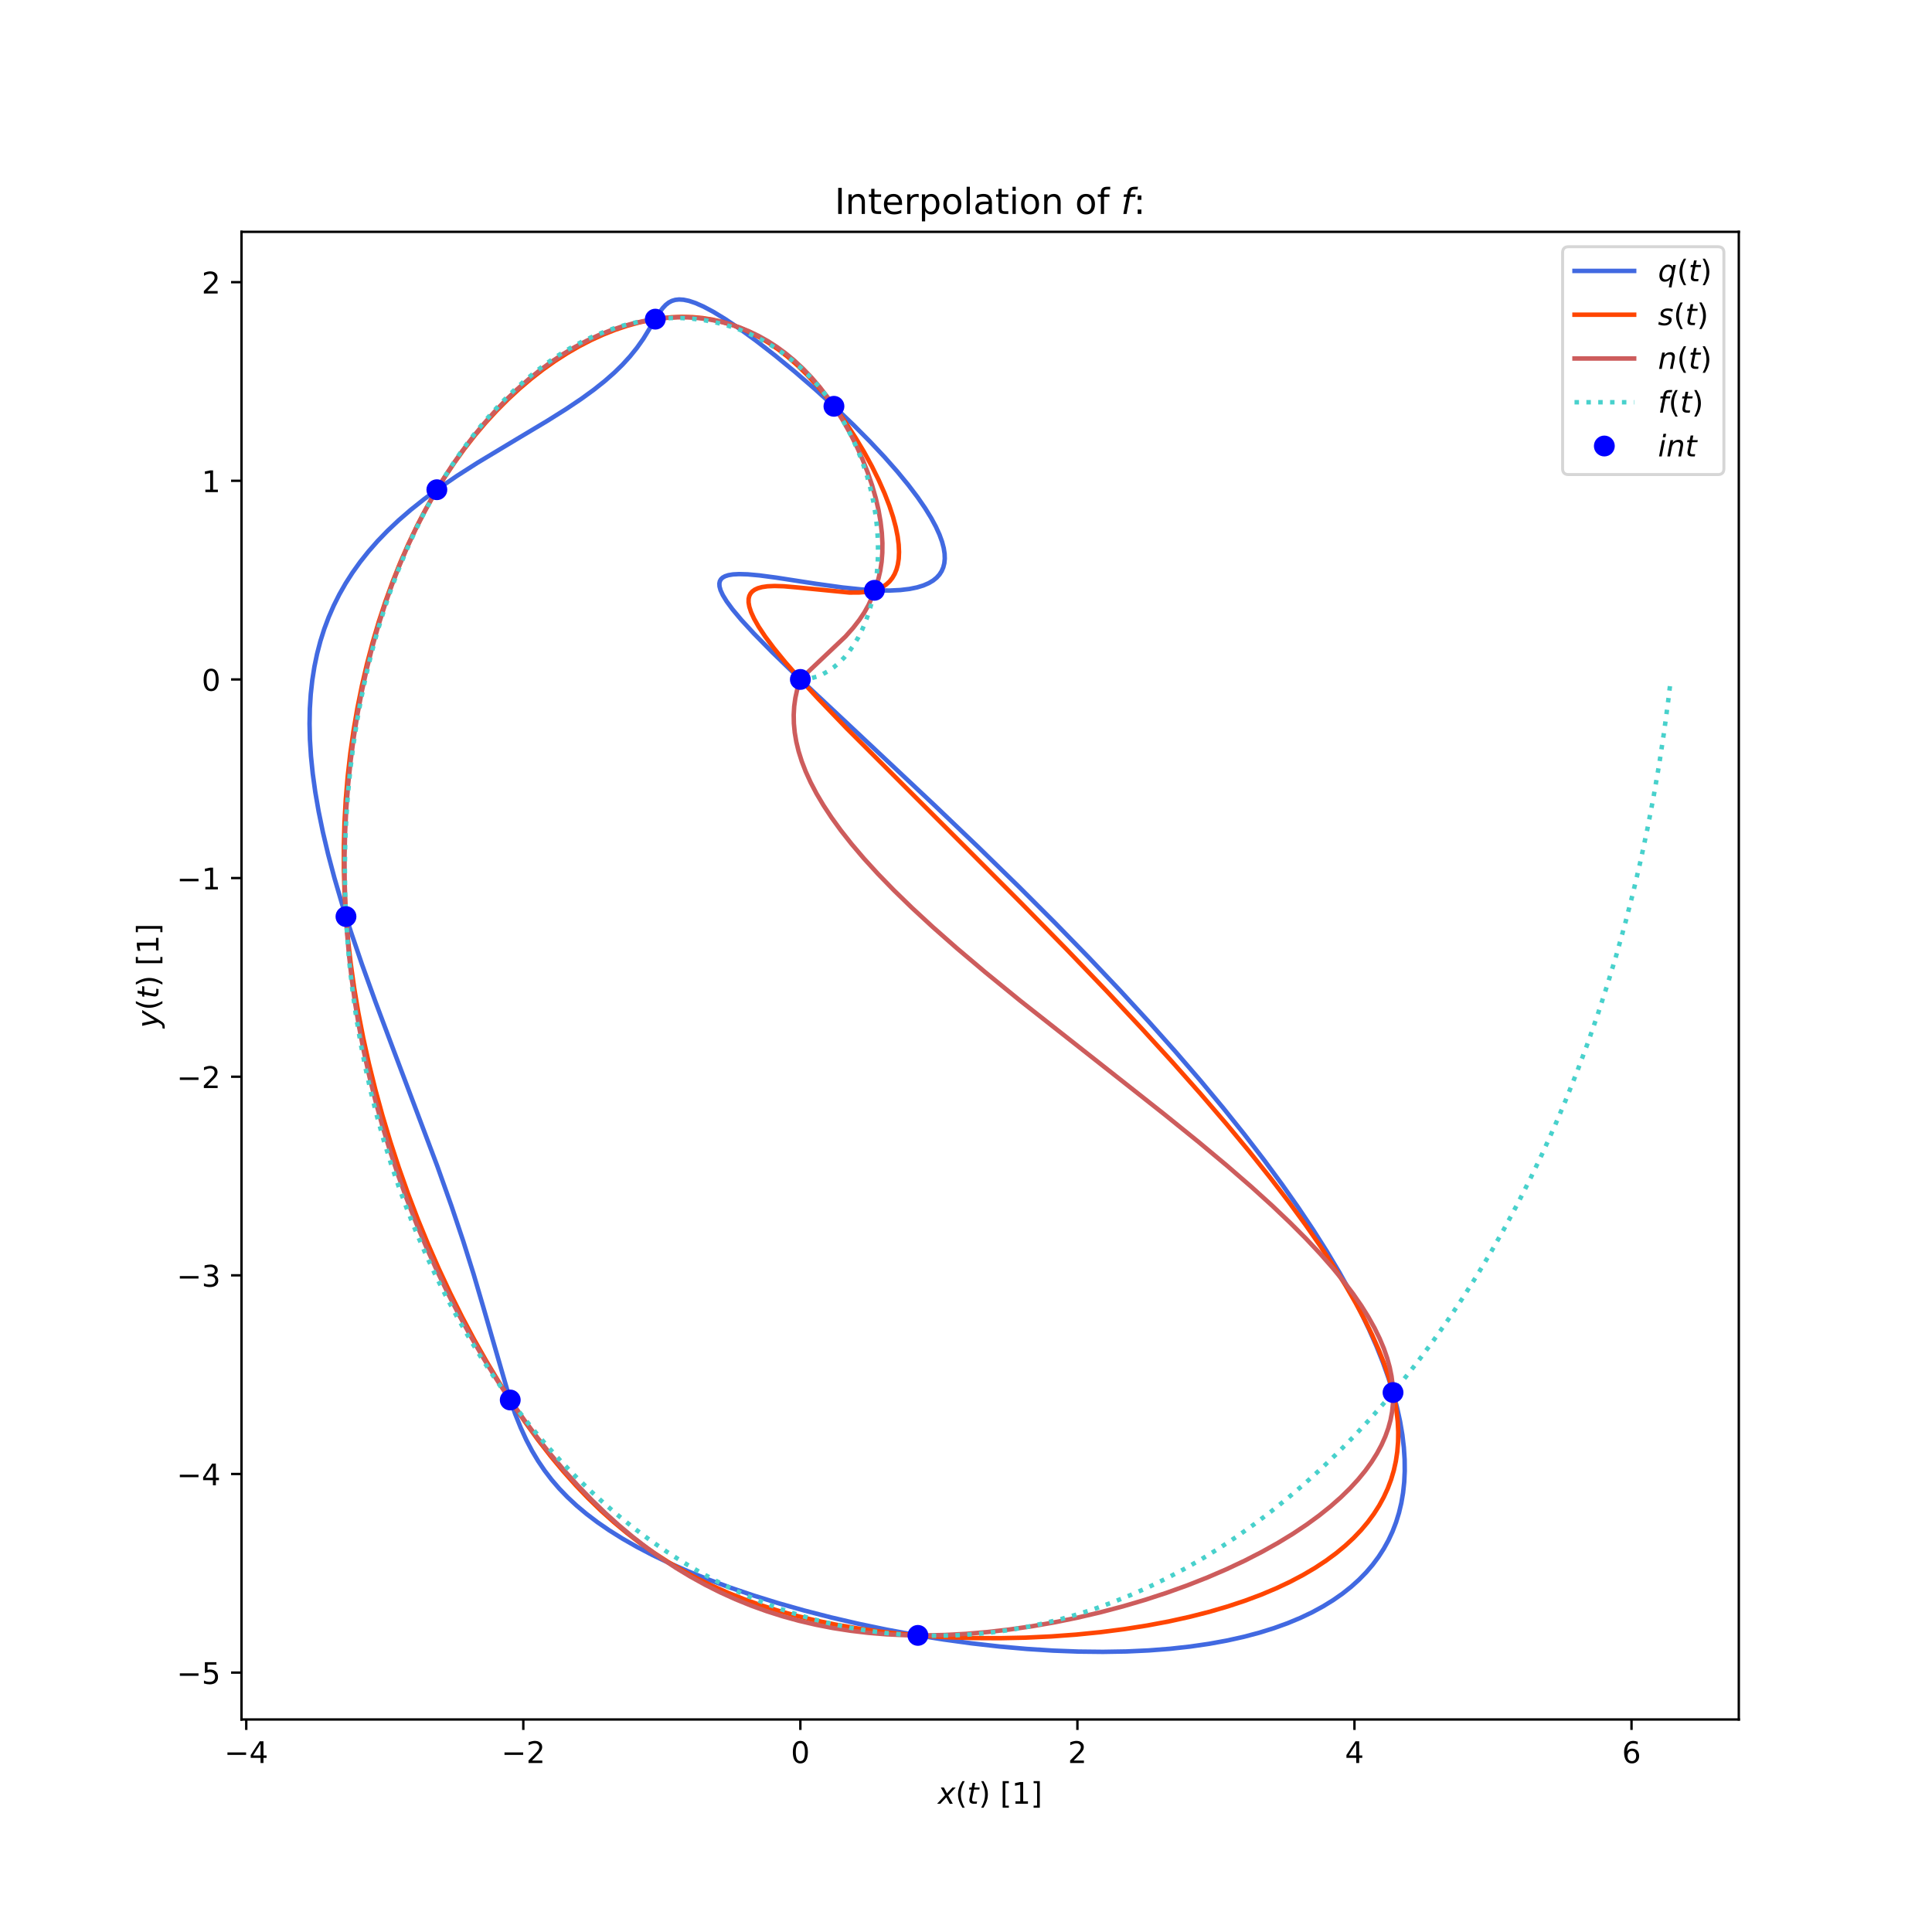 <?xml version="1.0" encoding="utf-8" standalone="no"?>
<!DOCTYPE svg PUBLIC "-//W3C//DTD SVG 1.1//EN"
  "http://www.w3.org/Graphics/SVG/1.1/DTD/svg11.dtd">
<!-- Created with matplotlib (http://matplotlib.org/) -->
<svg height="648pt" version="1.1" viewBox="0 0 648 648" width="648pt" xmlns="http://www.w3.org/2000/svg" xmlns:xlink="http://www.w3.org/1999/xlink">
 <defs>
  <style type="text/css">
*{stroke-linecap:butt;stroke-linejoin:round;}
  </style>
 </defs>
 <g id="figure_1">
  <g id="patch_1">
   <path d="M 0 648 
L 648 648 
L 648 0 
L 0 0 
z
" style="fill:#ffffff;"/>
  </g>
  <g id="axes_1">
   <g id="patch_2">
    <path d="M 81 576.72 
L 583.2 576.72 
L 583.2 77.76 
L 81 77.76 
z
" style="fill:#ffffff;"/>
   </g>
   <g id="matplotlib.axis_1">
    <g id="xtick_1">
     <g id="line2d_1">
      <defs>
       <path d="M 0 0 
L 0 3.5 
" id="md2b6f30730" style="stroke:#000000;stroke-width:0.8;"/>
      </defs>
      <g>
       <use style="stroke:#000000;stroke-width:0.8;" x="82.597" xlink:href="#md2b6f30730" y="576.72"/>
      </g>
     </g>
     <g id="text_1">
      <!-- −4 -->
      <defs>
       <path d="M 10.594 35.5 
L 73.188 35.5 
L 73.188 27.203 
L 10.594 27.203 
z
" id="DejaVuSans-2212"/>
       <path d="M 37.797 64.312 
L 12.891 25.391 
L 37.797 25.391 
z
M 35.203 72.906 
L 47.609 72.906 
L 47.609 25.391 
L 58.016 25.391 
L 58.016 17.188 
L 47.609 17.188 
L 47.609 0 
L 37.797 0 
L 37.797 17.188 
L 4.891 17.188 
L 4.891 26.703 
z
" id="DejaVuSans-34"/>
      </defs>
      <g transform="translate(75.225 591.318)scale(0.1 -0.1)">
       <use xlink:href="#DejaVuSans-2212"/>
       <use x="83.789" xlink:href="#DejaVuSans-34"/>
      </g>
     </g>
    </g>
    <g id="xtick_2">
     <g id="line2d_2">
      <g>
       <use style="stroke:#000000;stroke-width:0.8;" x="175.52" xlink:href="#md2b6f30730" y="576.72"/>
      </g>
     </g>
     <g id="text_2">
      <!-- −2 -->
      <defs>
       <path d="M 19.188 8.297 
L 53.609 8.297 
L 53.609 0 
L 7.328 0 
L 7.328 8.297 
Q 12.938 14.109 22.625 23.891 
Q 32.328 33.688 34.812 36.531 
Q 39.547 41.844 41.422 45.531 
Q 43.312 49.219 43.312 52.781 
Q 43.312 58.594 39.234 62.25 
Q 35.156 65.922 28.609 65.922 
Q 23.969 65.922 18.812 64.312 
Q 13.672 62.703 7.812 59.422 
L 7.812 69.391 
Q 13.766 71.781 18.938 73 
Q 24.125 74.219 28.422 74.219 
Q 39.75 74.219 46.484 68.547 
Q 53.219 62.891 53.219 53.422 
Q 53.219 48.922 51.531 44.891 
Q 49.859 40.875 45.406 35.406 
Q 44.188 33.984 37.641 27.219 
Q 31.109 20.453 19.188 8.297 
z
" id="DejaVuSans-32"/>
      </defs>
      <g transform="translate(168.149 591.318)scale(0.1 -0.1)">
       <use xlink:href="#DejaVuSans-2212"/>
       <use x="83.789" xlink:href="#DejaVuSans-32"/>
      </g>
     </g>
    </g>
    <g id="xtick_3">
     <g id="line2d_3">
      <g>
       <use style="stroke:#000000;stroke-width:0.8;" x="268.444" xlink:href="#md2b6f30730" y="576.72"/>
      </g>
     </g>
     <g id="text_3">
      <!-- 0 -->
      <defs>
       <path d="M 31.781 66.406 
Q 24.172 66.406 20.328 58.906 
Q 16.5 51.422 16.5 36.375 
Q 16.5 21.391 20.328 13.891 
Q 24.172 6.391 31.781 6.391 
Q 39.453 6.391 43.281 13.891 
Q 47.125 21.391 47.125 36.375 
Q 47.125 51.422 43.281 58.906 
Q 39.453 66.406 31.781 66.406 
z
M 31.781 74.219 
Q 44.047 74.219 50.516 64.516 
Q 56.984 54.828 56.984 36.375 
Q 56.984 17.969 50.516 8.266 
Q 44.047 -1.422 31.781 -1.422 
Q 19.531 -1.422 13.062 8.266 
Q 6.594 17.969 6.594 36.375 
Q 6.594 54.828 13.062 64.516 
Q 19.531 74.219 31.781 74.219 
z
" id="DejaVuSans-30"/>
      </defs>
      <g transform="translate(265.263 591.318)scale(0.1 -0.1)">
       <use xlink:href="#DejaVuSans-30"/>
      </g>
     </g>
    </g>
    <g id="xtick_4">
     <g id="line2d_4">
      <g>
       <use style="stroke:#000000;stroke-width:0.8;" x="361.368" xlink:href="#md2b6f30730" y="576.72"/>
      </g>
     </g>
     <g id="text_4">
      <!-- 2 -->
      <g transform="translate(358.187 591.318)scale(0.1 -0.1)">
       <use xlink:href="#DejaVuSans-32"/>
      </g>
     </g>
    </g>
    <g id="xtick_5">
     <g id="line2d_5">
      <g>
       <use style="stroke:#000000;stroke-width:0.8;" x="454.292" xlink:href="#md2b6f30730" y="576.72"/>
      </g>
     </g>
     <g id="text_5">
      <!-- 4 -->
      <g transform="translate(451.11 591.318)scale(0.1 -0.1)">
       <use xlink:href="#DejaVuSans-34"/>
      </g>
     </g>
    </g>
    <g id="xtick_6">
     <g id="line2d_6">
      <g>
       <use style="stroke:#000000;stroke-width:0.8;" x="547.215" xlink:href="#md2b6f30730" y="576.72"/>
      </g>
     </g>
     <g id="text_6">
      <!-- 6 -->
      <defs>
       <path d="M 33.016 40.375 
Q 26.375 40.375 22.484 35.828 
Q 18.609 31.297 18.609 23.391 
Q 18.609 15.531 22.484 10.953 
Q 26.375 6.391 33.016 6.391 
Q 39.656 6.391 43.531 10.953 
Q 47.406 15.531 47.406 23.391 
Q 47.406 31.297 43.531 35.828 
Q 39.656 40.375 33.016 40.375 
z
M 52.594 71.297 
L 52.594 62.312 
Q 48.875 64.062 45.094 64.984 
Q 41.312 65.922 37.594 65.922 
Q 27.828 65.922 22.672 59.328 
Q 17.531 52.734 16.797 39.406 
Q 19.672 43.656 24.016 45.922 
Q 28.375 48.188 33.594 48.188 
Q 44.578 48.188 50.953 41.516 
Q 57.328 34.859 57.328 23.391 
Q 57.328 12.156 50.688 5.359 
Q 44.047 -1.422 33.016 -1.422 
Q 20.359 -1.422 13.672 8.266 
Q 6.984 17.969 6.984 36.375 
Q 6.984 53.656 15.188 63.938 
Q 23.391 74.219 37.203 74.219 
Q 40.922 74.219 44.703 73.484 
Q 48.484 72.75 52.594 71.297 
z
" id="DejaVuSans-36"/>
      </defs>
      <g transform="translate(544.034 591.318)scale(0.1 -0.1)">
       <use xlink:href="#DejaVuSans-36"/>
      </g>
     </g>
    </g>
    <g id="text_7">
     <!-- $x( t )\ [1]$ -->
     <defs>
      <path d="M 60.016 54.688 
L 34.906 27.875 
L 50.297 0 
L 39.984 0 
L 28.422 21.688 
L 8.297 0 
L -2.594 0 
L 24.312 28.812 
L 10.016 54.688 
L 20.312 54.688 
L 30.812 34.906 
L 49.125 54.688 
z
" id="DejaVuSans-Oblique-78"/>
      <path d="M 31 75.875 
Q 24.469 64.656 21.281 53.656 
Q 18.109 42.672 18.109 31.391 
Q 18.109 20.125 21.312 9.062 
Q 24.516 -2 31 -13.188 
L 23.188 -13.188 
Q 15.875 -1.703 12.234 9.375 
Q 8.594 20.453 8.594 31.391 
Q 8.594 42.281 12.203 53.312 
Q 15.828 64.359 23.188 75.875 
z
" id="DejaVuSans-28"/>
      <path d="M 42.281 54.688 
L 40.922 47.703 
L 23 47.703 
L 17.188 18.016 
Q 16.891 16.359 16.75 15.234 
Q 16.609 14.109 16.609 13.484 
Q 16.609 10.359 18.484 8.938 
Q 20.359 7.516 24.516 7.516 
L 33.594 7.516 
L 32.078 0 
L 23.484 0 
Q 15.484 0 11.547 3.125 
Q 7.625 6.25 7.625 12.594 
Q 7.625 13.719 7.766 15.062 
Q 7.906 16.406 8.203 18.016 
L 14.016 47.703 
L 6.391 47.703 
L 7.812 54.688 
L 15.281 54.688 
L 18.312 70.219 
L 27.297 70.219 
L 24.312 54.688 
z
" id="DejaVuSans-Oblique-74"/>
      <path d="M 8.016 75.875 
L 15.828 75.875 
Q 23.141 64.359 26.781 53.312 
Q 30.422 42.281 30.422 31.391 
Q 30.422 20.453 26.781 9.375 
Q 23.141 -1.703 15.828 -13.188 
L 8.016 -13.188 
Q 14.5 -2 17.703 9.062 
Q 20.906 20.125 20.906 31.391 
Q 20.906 42.672 17.703 53.656 
Q 14.5 64.656 8.016 75.875 
z
" id="DejaVuSans-29"/>
      <path d="M 8.594 75.984 
L 29.297 75.984 
L 29.297 69 
L 17.578 69 
L 17.578 -6.203 
L 29.297 -6.203 
L 29.297 -13.188 
L 8.594 -13.188 
z
" id="DejaVuSans-5b"/>
      <path d="M 12.406 8.297 
L 28.516 8.297 
L 28.516 63.922 
L 10.984 60.406 
L 10.984 69.391 
L 28.422 72.906 
L 38.281 72.906 
L 38.281 8.297 
L 54.391 8.297 
L 54.391 0 
L 12.406 0 
z
" id="DejaVuSans-31"/>
      <path d="M 30.422 75.984 
L 30.422 -13.188 
L 9.719 -13.188 
L 9.719 -6.203 
L 21.391 -6.203 
L 21.391 69 
L 9.719 69 
L 9.719 75.984 
z
" id="DejaVuSans-5d"/>
     </defs>
     <g transform="translate(314.55 604.997)scale(0.1 -0.1)">
      <use transform="translate(0 0.016)" xlink:href="#DejaVuSans-Oblique-78"/>
      <use transform="translate(59.18 0.016)" xlink:href="#DejaVuSans-28"/>
      <use transform="translate(98.193 0.016)" xlink:href="#DejaVuSans-Oblique-74"/>
      <use transform="translate(137.402 0.016)" xlink:href="#DejaVuSans-29"/>
      <use transform="translate(208.886 0.016)" xlink:href="#DejaVuSans-5b"/>
      <use transform="translate(247.9 0.016)" xlink:href="#DejaVuSans-31"/>
      <use transform="translate(311.523 0.016)" xlink:href="#DejaVuSans-5d"/>
     </g>
    </g>
   </g>
   <g id="matplotlib.axis_2">
    <g id="ytick_1">
     <g id="line2d_7">
      <defs>
       <path d="M 0 0 
L -3.5 0 
" id="m0d798dbb79" style="stroke:#000000;stroke-width:0.8;"/>
      </defs>
      <g>
       <use style="stroke:#000000;stroke-width:0.8;" x="81" xlink:href="#m0d798dbb79" y="560.997"/>
      </g>
     </g>
     <g id="text_8">
      <!-- −5 -->
      <defs>
       <path d="M 10.797 72.906 
L 49.516 72.906 
L 49.516 64.594 
L 19.828 64.594 
L 19.828 46.734 
Q 21.969 47.469 24.109 47.828 
Q 26.266 48.188 28.422 48.188 
Q 40.625 48.188 47.75 41.5 
Q 54.891 34.812 54.891 23.391 
Q 54.891 11.625 47.562 5.094 
Q 40.234 -1.422 26.906 -1.422 
Q 22.312 -1.422 17.547 -0.641 
Q 12.797 0.141 7.719 1.703 
L 7.719 11.625 
Q 12.109 9.234 16.797 8.062 
Q 21.484 6.891 26.703 6.891 
Q 35.156 6.891 40.078 11.328 
Q 45.016 15.766 45.016 23.391 
Q 45.016 31 40.078 35.438 
Q 35.156 39.891 26.703 39.891 
Q 22.75 39.891 18.812 39.016 
Q 14.891 38.141 10.797 36.281 
z
" id="DejaVuSans-35"/>
      </defs>
      <g transform="translate(59.258 564.796)scale(0.1 -0.1)">
       <use xlink:href="#DejaVuSans-2212"/>
       <use x="83.789" xlink:href="#DejaVuSans-35"/>
      </g>
     </g>
    </g>
    <g id="ytick_2">
     <g id="line2d_8">
      <g>
       <use style="stroke:#000000;stroke-width:0.8;" x="81" xlink:href="#m0d798dbb79" y="494.375"/>
      </g>
     </g>
     <g id="text_9">
      <!-- −4 -->
      <g transform="translate(59.258 498.174)scale(0.1 -0.1)">
       <use xlink:href="#DejaVuSans-2212"/>
       <use x="83.789" xlink:href="#DejaVuSans-34"/>
      </g>
     </g>
    </g>
    <g id="ytick_3">
     <g id="line2d_9">
      <g>
       <use style="stroke:#000000;stroke-width:0.8;" x="81" xlink:href="#m0d798dbb79" y="427.752"/>
      </g>
     </g>
     <g id="text_10">
      <!-- −3 -->
      <defs>
       <path d="M 40.578 39.312 
Q 47.656 37.797 51.625 33 
Q 55.609 28.219 55.609 21.188 
Q 55.609 10.406 48.188 4.484 
Q 40.766 -1.422 27.094 -1.422 
Q 22.516 -1.422 17.656 -0.516 
Q 12.797 0.391 7.625 2.203 
L 7.625 11.719 
Q 11.719 9.328 16.594 8.109 
Q 21.484 6.891 26.812 6.891 
Q 36.078 6.891 40.938 10.547 
Q 45.797 14.203 45.797 21.188 
Q 45.797 27.641 41.281 31.266 
Q 36.766 34.906 28.719 34.906 
L 20.219 34.906 
L 20.219 43.016 
L 29.109 43.016 
Q 36.375 43.016 40.234 45.922 
Q 44.094 48.828 44.094 54.297 
Q 44.094 59.906 40.109 62.906 
Q 36.141 65.922 28.719 65.922 
Q 24.656 65.922 20.016 65.031 
Q 15.375 64.156 9.812 62.312 
L 9.812 71.094 
Q 15.438 72.656 20.344 73.438 
Q 25.25 74.219 29.594 74.219 
Q 40.828 74.219 47.359 69.109 
Q 53.906 64.016 53.906 55.328 
Q 53.906 49.266 50.438 45.094 
Q 46.969 40.922 40.578 39.312 
z
" id="DejaVuSans-33"/>
      </defs>
      <g transform="translate(59.258 431.551)scale(0.1 -0.1)">
       <use xlink:href="#DejaVuSans-2212"/>
       <use x="83.789" xlink:href="#DejaVuSans-33"/>
      </g>
     </g>
    </g>
    <g id="ytick_4">
     <g id="line2d_10">
      <g>
       <use style="stroke:#000000;stroke-width:0.8;" x="81" xlink:href="#m0d798dbb79" y="361.13"/>
      </g>
     </g>
     <g id="text_11">
      <!-- −2 -->
      <g transform="translate(59.258 364.929)scale(0.1 -0.1)">
       <use xlink:href="#DejaVuSans-2212"/>
       <use x="83.789" xlink:href="#DejaVuSans-32"/>
      </g>
     </g>
    </g>
    <g id="ytick_5">
     <g id="line2d_11">
      <g>
       <use style="stroke:#000000;stroke-width:0.8;" x="81" xlink:href="#m0d798dbb79" y="294.507"/>
      </g>
     </g>
     <g id="text_12">
      <!-- −1 -->
      <g transform="translate(59.258 298.306)scale(0.1 -0.1)">
       <use xlink:href="#DejaVuSans-2212"/>
       <use x="83.789" xlink:href="#DejaVuSans-31"/>
      </g>
     </g>
    </g>
    <g id="ytick_6">
     <g id="line2d_12">
      <g>
       <use style="stroke:#000000;stroke-width:0.8;" x="81" xlink:href="#m0d798dbb79" y="227.885"/>
      </g>
     </g>
     <g id="text_13">
      <!-- 0 -->
      <g transform="translate(67.638 231.684)scale(0.1 -0.1)">
       <use xlink:href="#DejaVuSans-30"/>
      </g>
     </g>
    </g>
    <g id="ytick_7">
     <g id="line2d_13">
      <g>
       <use style="stroke:#000000;stroke-width:0.8;" x="81" xlink:href="#m0d798dbb79" y="161.262"/>
      </g>
     </g>
     <g id="text_14">
      <!-- 1 -->
      <g transform="translate(67.638 165.062)scale(0.1 -0.1)">
       <use xlink:href="#DejaVuSans-31"/>
      </g>
     </g>
    </g>
    <g id="ytick_8">
     <g id="line2d_14">
      <g>
       <use style="stroke:#000000;stroke-width:0.8;" x="81" xlink:href="#m0d798dbb79" y="94.64"/>
      </g>
     </g>
     <g id="text_15">
      <!-- 2 -->
      <g transform="translate(67.638 98.439)scale(0.1 -0.1)">
       <use xlink:href="#DejaVuSans-32"/>
      </g>
     </g>
    </g>
    <g id="text_16">
     <!-- $y( t )\ [1]$ -->
     <defs>
      <path d="M 24.812 -5.078 
Q 18.562 -15.578 14.625 -18.188 
Q 10.688 -20.797 4.594 -20.797 
L -2.484 -20.797 
L -0.984 -13.281 
L 4.203 -13.281 
Q 7.953 -13.281 10.594 -11.234 
Q 13.234 -9.188 16.5 -3.219 
L 19.281 2 
L 7.172 54.688 
L 16.703 54.688 
L 25.781 12.797 
L 50.875 54.688 
L 60.297 54.688 
z
" id="DejaVuSans-Oblique-79"/>
     </defs>
     <g transform="translate(53.158 344.79)rotate(-90)scale(0.1 -0.1)">
      <use transform="translate(0 0.016)" xlink:href="#DejaVuSans-Oblique-79"/>
      <use transform="translate(59.18 0.016)" xlink:href="#DejaVuSans-28"/>
      <use transform="translate(98.193 0.016)" xlink:href="#DejaVuSans-Oblique-74"/>
      <use transform="translate(137.402 0.016)" xlink:href="#DejaVuSans-29"/>
      <use transform="translate(208.886 0.016)" xlink:href="#DejaVuSans-5b"/>
      <use transform="translate(247.9 0.016)" xlink:href="#DejaVuSans-31"/>
      <use transform="translate(311.523 0.016)" xlink:href="#DejaVuSans-5d"/>
     </g>
    </g>
   </g>
   <g id="line2d_15">
    <path clip-path="url(#p605f754842)" d="M 268.444 227.885 
L 259.041 218.776 
L 252.895 212.527 
L 248.652 207.914 
L 245.708 204.401 
L 243.714 201.693 
L 242.431 199.595 
L 241.682 197.968 
L 241.33 196.7 
L 241.275 195.708 
L 241.447 194.918 
L 241.811 194.274 
L 242.374 193.735 
L 243.18 193.282 
L 244.301 192.917 
L 245.837 192.662 
L 247.925 192.552 
L 250.765 192.636 
L 254.675 192.988 
L 260.385 193.743 
L 273.799 195.821 
L 282.607 197.042 
L 288.932 197.701 
L 294.074 198.021 
L 298.371 198.071 
L 301.99 197.898 
L 305.04 197.536 
L 307.6 197.014 
L 309.736 196.357 
L 311.51 195.586 
L 312.968 194.714 
L 314.155 193.751 
L 315.103 192.698 
L 315.839 191.55 
L 316.377 190.298 
L 316.726 188.921 
L 316.878 187.401 
L 316.82 185.711 
L 316.529 183.826 
L 315.972 181.709 
L 315.114 179.341 
L 313.91 176.689 
L 312.315 173.726 
L 310.277 170.417 
L 307.744 166.741 
L 304.671 162.681 
L 301.011 158.221 
L 296.719 153.349 
L 291.784 148.088 
L 286.22 142.485 
L 280.076 136.617 
L 273.489 130.634 
L 266.675 124.744 
L 259.949 119.222 
L 253.638 114.321 
L 248.011 110.226 
L 243.204 106.993 
L 239.206 104.561 
L 235.93 102.819 
L 233.261 101.641 
L 231.081 100.911 
L 229.284 100.536 
L 227.781 100.442 
L 226.493 100.578 
L 225.355 100.92 
L 224.311 101.467 
L 223.306 102.249 
L 222.278 103.34 
L 221.122 104.91 
L 219.503 107.53 
L 215.78 113.628 
L 213.616 116.679 
L 211.34 119.504 
L 208.842 122.248 
L 206.046 124.986 
L 202.879 127.771 
L 199.248 130.664 
L 195.017 133.744 
L 189.951 137.148 
L 183.546 141.171 
L 173.555 147.149 
L 160.22 155.173 
L 153.153 159.694 
L 147.337 163.673 
L 142.275 167.401 
L 137.766 170.994 
L 133.702 174.513 
L 130.01 178.002 
L 126.646 181.484 
L 123.581 184.974 
L 120.782 188.497 
L 118.231 192.062 
L 115.912 195.684 
L 113.812 199.377 
L 111.923 203.147 
L 110.241 207.001 
L 108.756 210.959 
L 107.465 215.032 
L 106.364 219.244 
L 105.457 223.594 
L 104.747 228.095 
L 104.234 232.776 
L 103.925 237.652 
L 103.828 242.739 
L 103.949 248.054 
L 104.302 253.629 
L 104.896 259.482 
L 105.749 265.662 
L 106.877 272.187 
L 108.304 279.124 
L 110.056 286.524 
L 112.172 294.485 
L 114.703 303.122 
L 117.72 312.615 
L 121.352 323.29 
L 125.862 335.83 
L 132.078 352.409 
L 146.688 391.163 
L 151.421 404.496 
L 155.355 416.236 
L 158.865 427.408 
L 162.297 439.09 
L 170.854 468.722 
L 172.798 474.257 
L 174.652 478.878 
L 176.519 482.942 
L 178.455 486.628 
L 180.499 490.041 
L 182.679 493.253 
L 185.029 496.318 
L 187.578 499.277 
L 190.351 502.154 
L 193.382 504.977 
L 196.704 507.765 
L 200.352 510.534 
L 204.358 513.293 
L 208.756 516.049 
L 213.58 518.806 
L 218.866 521.569 
L 224.625 524.325 
L 230.889 527.074 
L 237.675 529.807 
L 244.96 532.499 
L 252.745 535.137 
L 260.987 537.694 
L 269.648 540.146 
L 278.662 542.467 
L 287.928 544.622 
L 297.38 546.592 
L 306.923 548.354 
L 316.459 549.89 
L 325.935 551.191 
L 335.253 552.248 
L 344.368 553.058 
L 353.212 553.623 
L 361.751 553.948 
L 369.954 554.039 
L 377.819 553.906 
L 385.303 553.559 
L 392.415 553.009 
L 399.144 552.268 
L 405.504 551.346 
L 411.492 550.255 
L 417.107 549.009 
L 422.369 547.615 
L 427.282 546.087 
L 431.868 544.43 
L 436.133 542.656 
L 440.097 540.769 
L 443.768 538.777 
L 447.165 536.683 
L 450.295 534.494 
L 453.177 532.208 
L 455.815 529.833 
L 458.215 527.375 
L 460.402 524.817 
L 462.37 522.176 
L 464.138 519.429 
L 465.699 516.595 
L 467.069 513.647 
L 468.244 510.587 
L 469.224 507.417 
L 470.009 504.12 
L 470.597 500.682 
L 470.981 497.117 
L 471.158 493.391 
L 471.118 489.502 
L 470.852 485.447 
L 470.35 481.207 
L 469.599 476.778 
L 468.589 472.159 
L 467.304 467.327 
L 465.724 462.259 
L 463.841 456.974 
L 461.635 451.449 
L 459.083 445.661 
L 456.169 439.608 
L 452.879 433.293 
L 449.188 426.692 
L 445.067 419.785 
L 440.505 412.576 
L 435.49 405.071 
L 429.982 397.231 
L 423.972 389.067 
L 417.421 380.546 
L 410.306 371.661 
L 402.614 362.412 
L 394.293 352.759 
L 385.319 342.693 
L 375.638 332.17 
L 365.209 321.166 
L 353.95 309.614 
L 341.709 297.376 
L 328.237 284.227 
L 312.949 269.625 
L 293.3 251.185 
L 268.444 227.885 
L 268.444 227.885 
" style="fill:none;stroke:#4169e1;stroke-linecap:square;stroke-width:1.5;"/>
   </g>
   <g id="line2d_16">
    <path clip-path="url(#p605f754842)" d="M 268.444 227.885 
L 263.448 222.175 
L 259.562 217.409 
L 256.611 213.45 
L 254.44 210.18 
L 252.913 207.494 
L 251.91 205.299 
L 251.326 203.507 
L 251.075 202.049 
L 251.089 200.858 
L 251.316 199.881 
L 251.731 199.065 
L 252.333 198.373 
L 253.144 197.786 
L 254.21 197.296 
L 255.601 196.91 
L 257.409 196.648 
L 259.763 196.542 
L 262.874 196.637 
L 267.22 197.008 
L 284.889 198.744 
L 288.189 198.727 
L 290.791 198.499 
L 292.873 198.101 
L 294.56 197.557 
L 296.018 196.857 
L 297.281 196.005 
L 298.368 195.005 
L 299.292 193.852 
L 300.065 192.532 
L 300.686 191.027 
L 301.148 189.313 
L 301.439 187.369 
L 301.538 185.169 
L 301.424 182.689 
L 301.069 179.902 
L 300.444 176.791 
L 299.521 173.345 
L 298.272 169.559 
L 296.677 165.444 
L 294.725 161.032 
L 292.419 156.376 
L 289.781 151.555 
L 286.856 146.674 
L 283.712 141.859 
L 280.439 137.251 
L 277.137 132.983 
L 273.88 129.13 
L 270.659 125.661 
L 267.466 122.546 
L 264.294 119.758 
L 261.139 117.279 
L 257.996 115.09 
L 254.853 113.17 
L 251.705 111.506 
L 248.546 110.087 
L 245.366 108.901 
L 242.155 107.941 
L 238.905 107.2 
L 235.606 106.676 
L 232.248 106.369 
L 228.82 106.278 
L 225.312 106.408 
L 221.708 106.766 
L 218 107.359 
L 214.195 108.194 
L 210.31 109.276 
L 206.36 110.607 
L 202.363 112.191 
L 198.33 114.029 
L 194.276 116.121 
L 190.221 118.466 
L 186.175 121.063 
L 182.156 123.908 
L 178.173 127.001 
L 174.244 130.335 
L 170.378 133.907 
L 166.584 137.716 
L 162.873 141.76 
L 159.258 146.028 
L 155.741 150.525 
L 152.337 155.24 
L 149.053 160.169 
L 145.89 165.319 
L 142.833 170.723 
L 139.874 176.407 
L 137.03 182.355 
L 134.315 188.551 
L 131.743 194.976 
L 129.323 201.621 
L 127.067 208.466 
L 124.986 215.49 
L 123.093 222.667 
L 121.391 229.988 
L 119.887 237.441 
L 118.591 244.988 
L 117.505 252.63 
L 116.634 260.344 
L 115.981 268.102 
L 115.547 275.908 
L 115.335 283.736 
L 115.344 291.577 
L 115.576 299.421 
L 116.03 307.256 
L 116.71 315.136 
L 117.629 323.186 
L 118.789 331.396 
L 120.196 339.752 
L 121.848 348.227 
L 123.747 356.805 
L 125.89 365.455 
L 128.276 374.16 
L 130.899 382.887 
L 133.746 391.587 
L 136.811 400.241 
L 140.084 408.817 
L 143.552 417.28 
L 147.2 425.598 
L 151.012 433.739 
L 154.966 441.66 
L 159.051 449.345 
L 163.24 456.756 
L 167.522 463.881 
L 171.87 470.686 
L 176.197 477.051 
L 180.449 482.915 
L 184.66 488.345 
L 188.855 493.395 
L 193.06 498.111 
L 197.284 502.517 
L 201.556 506.652 
L 205.885 510.535 
L 210.283 514.182 
L 214.771 517.616 
L 219.352 520.841 
L 224.05 523.878 
L 228.881 526.735 
L 233.848 529.413 
L 238.967 531.922 
L 244.259 534.266 
L 249.727 536.445 
L 255.394 538.463 
L 261.281 540.322 
L 267.397 542.02 
L 273.767 543.557 
L 280.404 544.928 
L 287.334 546.132 
L 294.572 547.162 
L 302.149 548.014 
L 310.083 548.681 
L 318.33 549.15 
L 326.806 549.409 
L 335.399 549.45 
L 344.012 549.269 
L 352.575 548.866 
L 360.975 548.25 
L 369.17 547.428 
L 377.1 546.41 
L 384.736 545.207 
L 392.03 543.834 
L 398.964 542.305 
L 405.524 540.633 
L 411.718 538.827 
L 417.521 536.905 
L 422.951 534.875 
L 428.006 532.751 
L 432.707 530.536 
L 437.056 528.244 
L 441.06 525.886 
L 444.74 523.463 
L 448.117 520.977 
L 451.197 518.435 
L 453.988 515.846 
L 456.508 513.208 
L 458.775 510.516 
L 460.793 507.776 
L 462.576 504.98 
L 464.129 502.132 
L 465.462 499.225 
L 466.576 496.259 
L 467.479 493.224 
L 468.17 490.122 
L 468.651 486.938 
L 468.921 483.656 
L 468.974 480.292 
L 468.805 476.811 
L 468.407 473.23 
L 467.771 469.529 
L 466.883 465.685 
L 465.717 461.64 
L 464.241 457.33 
L 462.428 452.729 
L 460.255 447.83 
L 457.691 442.605 
L 454.704 437.026 
L 451.268 431.089 
L 447.335 424.742 
L 442.881 417.983 
L 437.869 410.786 
L 432.244 403.104 
L 425.969 394.917 
L 418.991 386.184 
L 411.259 376.868 
L 402.687 366.892 
L 393.212 356.212 
L 382.701 344.703 
L 370.97 332.194 
L 357.74 318.418 
L 342.392 302.766 
L 322.935 283.261 
L 284.014 244.326 
L 274.456 234.393 
L 268.444 227.885 
L 268.444 227.885 
" style="fill:none;stroke:#ff4500;stroke-linecap:square;stroke-width:1.5;"/>
   </g>
   <g id="line2d_17">
    <path clip-path="url(#p605f754842)" d="M 268.444 227.885 
L 271.699 224.729 
L 283.592 213.476 
L 286.152 210.592 
L 288.22 207.935 
L 289.908 205.411 
L 291.287 202.953 
L 292.394 200.53 
L 293.253 198.116 
L 293.828 196.619 
L 294.632 194.084 
L 295.256 191.375 
L 295.693 188.483 
L 295.932 185.396 
L 295.961 182.118 
L 295.767 178.643 
L 295.338 174.965 
L 294.661 171.097 
L 293.726 167.058 
L 292.523 162.854 
L 291.052 158.53 
L 289.321 154.134 
L 287.345 149.722 
L 285.145 145.352 
L 282.755 141.1 
L 280.233 137.063 
L 277.654 133.348 
L 274.969 129.865 
L 272.216 126.658 
L 269.402 123.718 
L 266.522 121.029 
L 263.582 118.586 
L 260.577 116.376 
L 257.512 114.398 
L 254.389 112.647 
L 251.206 111.115 
L 247.964 109.802 
L 244.66 108.703 
L 241.297 107.818 
L 237.87 107.146 
L 234.373 106.687 
L 230.812 106.444 
L 227.193 106.421 
L 223.51 106.621 
L 219.773 107.047 
L 216.007 107.666 
L 212.209 108.516 
L 208.383 109.601 
L 204.534 110.924 
L 200.657 112.493 
L 196.77 114.307 
L 192.867 116.374 
L 188.957 118.699 
L 185.048 121.283 
L 181.156 124.123 
L 177.28 127.226 
L 173.43 130.596 
L 169.625 134.224 
L 165.873 138.109 
L 162.194 142.24 
L 158.597 146.614 
L 155.099 151.218 
L 151.711 156.045 
L 148.442 161.09 
L 145.216 166.487 
L 142.21 171.937 
L 139.322 177.636 
L 136.559 183.583 
L 133.929 189.774 
L 131.439 196.206 
L 129.102 202.859 
L 126.921 209.743 
L 124.908 216.836 
L 123.069 224.13 
L 121.416 231.602 
L 119.954 239.241 
L 118.692 247.022 
L 117.634 254.933 
L 116.79 262.93 
L 116.159 271.016 
L 115.749 279.145 
L 115.559 287.303 
L 115.591 295.461 
L 115.845 303.588 
L 116.331 311.933 
L 117.024 320.034 
L 117.945 328.19 
L 119.095 336.395 
L 120.476 344.639 
L 122.084 352.897 
L 123.923 361.173 
L 125.992 369.458 
L 128.286 377.725 
L 130.802 385.964 
L 133.538 394.16 
L 136.489 402.304 
L 139.648 410.366 
L 143.009 418.336 
L 146.566 426.199 
L 150.3 433.917 
L 154.211 441.489 
L 158.276 448.879 
L 162.482 456.062 
L 166.816 463.027 
L 171.27 469.764 
L 175.763 476.183 
L 180.263 482.229 
L 184.777 487.921 
L 189.302 493.273 
L 193.851 498.31 
L 198.422 503.043 
L 203.023 507.487 
L 207.659 511.659 
L 212.339 515.571 
L 217.06 519.23 
L 221.831 522.647 
L 226.661 525.833 
L 231.549 528.792 
L 236.505 531.532 
L 241.528 534.056 
L 246.639 536.375 
L 251.828 538.487 
L 257.118 540.398 
L 262.499 542.107 
L 267.994 543.618 
L 273.605 544.93 
L 279.336 546.041 
L 285.199 546.951 
L 291.198 547.657 
L 297.35 548.156 
L 303.668 548.445 
L 310.248 548.52 
L 316.97 548.378 
L 323.948 548.006 
L 331.15 547.398 
L 338.542 546.551 
L 346.072 545.463 
L 353.687 544.137 
L 361.344 542.579 
L 368.987 540.796 
L 376.545 538.805 
L 383.977 536.618 
L 391.228 534.254 
L 398.249 531.732 
L 404.993 529.075 
L 411.428 526.301 
L 417.531 523.431 
L 423.266 520.49 
L 428.629 517.493 
L 433.606 514.458 
L 438.199 511.401 
L 442.401 508.339 
L 446.228 505.278 
L 449.679 502.235 
L 452.774 499.214 
L 455.523 496.224 
L 457.944 493.265 
L 460.049 490.345 
L 461.856 487.463 
L 463.38 484.617 
L 464.637 481.804 
L 465.635 479.029 
L 466.389 476.279 
L 466.909 473.55 
L 467.198 470.845 
L 467.263 468.15 
L 467.09 464.516 
L 466.722 461.605 
L 466.117 458.602 
L 465.263 455.499 
L 464.146 452.286 
L 462.746 448.942 
L 461.045 445.458 
L 459.015 441.814 
L 456.627 437.989 
L 453.853 433.973 
L 450.658 429.744 
L 447.004 425.282 
L 442.835 420.546 
L 438.096 415.505 
L 432.722 410.118 
L 426.614 404.314 
L 419.643 398.004 
L 411.608 391.036 
L 402.189 383.172 
L 390.694 373.874 
L 374.826 361.35 
L 342.026 335.52 
L 330.341 325.989 
L 320.89 318.001 
L 312.865 310.933 
L 305.911 304.517 
L 299.824 298.606 
L 294.478 293.108 
L 289.781 287.964 
L 285.656 283.124 
L 282.044 278.547 
L 278.901 274.211 
L 276.183 270.088 
L 273.853 266.156 
L 271.881 262.395 
L 270.241 258.794 
L 268.91 255.343 
L 267.865 252.022 
L 267.086 248.811 
L 266.56 245.71 
L 266.273 242.699 
L 266.215 239.77 
L 266.38 236.902 
L 266.764 234.097 
L 267.365 231.335 
L 268.186 228.609 
L 268.444 227.885 
L 268.444 227.885 
" style="fill:none;stroke:#cd5c5c;stroke-linecap:square;stroke-width:1.5;"/>
   </g>
   <g id="line2d_18">
    <path clip-path="url(#p605f754842)" d="M 268.444 227.885 
L 270.34 227.774 
L 272.229 227.44 
L 274.108 226.882 
L 275.972 226.096 
L 277.817 225.075 
L 279.635 223.813 
L 281.416 222.304 
L 283.147 220.544 
L 284.815 218.527 
L 286.408 216.25 
L 287.905 213.719 
L 289.291 210.936 
L 290.548 207.909 
L 291.66 204.65 
L 292.61 201.173 
L 293.382 197.499 
L 293.963 193.648 
L 294.341 189.647 
L 294.506 185.522 
L 294.453 181.297 
L 294.176 177.006 
L 293.673 172.675 
L 292.944 168.334 
L 291.995 164.016 
L 290.828 159.742 
L 289.448 155.532 
L 287.866 151.417 
L 286.09 147.416 
L 284.13 143.545 
L 281.997 139.823 
L 279.699 136.26 
L 277.25 132.872 
L 274.662 129.669 
L 271.945 126.661 
L 269.109 123.849 
L 266.167 121.245 
L 263.126 118.849 
L 259.993 116.662 
L 256.777 114.689 
L 253.489 112.931 
L 250.132 111.388 
L 246.717 110.062 
L 243.245 108.952 
L 239.72 108.058 
L 236.149 107.383 
L 232.541 106.926 
L 228.89 106.688 
L 225.209 106.671 
L 221.494 106.877 
L 217.751 107.307 
L 213.986 107.964 
L 210.2 108.85 
L 206.399 109.969 
L 202.584 111.325 
L 198.762 112.919 
L 194.939 114.756 
L 191.115 116.84 
L 187.299 119.174 
L 183.497 121.761 
L 179.717 124.603 
L 175.96 127.707 
L 172.241 131.069 
L 168.562 134.697 
L 164.937 138.584 
L 161.368 142.739 
L 157.87 147.153 
L 154.446 151.834 
L 151.11 156.772 
L 147.872 161.964 
L 144.733 167.417 
L 141.709 173.119 
L 138.809 179.066 
L 136.044 185.241 
L 133.42 191.65 
L 130.948 198.275 
L 128.632 205.12 
L 126.483 212.167 
L 124.512 219.393 
L 122.723 226.802 
L 121.123 234.371 
L 119.717 242.103 
L 118.512 249.974 
L 117.513 257.972 
L 116.726 266.072 
L 116.153 274.276 
L 115.797 282.556 
L 115.662 290.899 
L 115.748 299.294 
L 116.057 307.712 
L 116.589 316.154 
L 117.343 324.594 
L 118.319 333.017 
L 119.515 341.412 
L 120.928 349.765 
L 122.558 358.065 
L 124.402 366.299 
L 126.452 374.441 
L 128.709 382.494 
L 131.164 390.433 
L 133.812 398.246 
L 136.649 405.925 
L 139.675 413.474 
L 142.878 420.87 
L 146.254 428.104 
L 149.788 435.154 
L 153.482 442.028 
L 157.328 448.717 
L 161.321 455.217 
L 165.453 461.521 
L 169.719 467.623 
L 174.111 473.518 
L 178.623 479.203 
L 183.247 484.673 
L 187.979 489.925 
L 192.809 494.955 
L 197.732 499.762 
L 202.741 504.342 
L 207.83 508.694 
L 213.003 512.827 
L 218.242 516.728 
L 223.553 520.407 
L 228.919 523.853 
L 234.344 527.074 
L 239.824 530.069 
L 245.353 532.838 
L 250.926 535.381 
L 256.536 537.697 
L 262.193 539.793 
L 267.877 541.662 
L 273.597 543.309 
L 279.348 544.735 
L 285.126 545.939 
L 290.926 546.92 
L 296.758 547.682 
L 302.602 548.221 
L 308.469 548.539 
L 314.354 548.636 
L 320.254 548.51 
L 326.164 548.162 
L 332.079 547.591 
L 338.011 546.795 
L 343.94 545.776 
L 349.876 544.529 
L 355.816 543.055 
L 361.756 541.351 
L 367.691 539.418 
L 373.631 537.248 
L 379.557 534.846 
L 385.466 532.212 
L 391.366 529.337 
L 397.255 526.22 
L 403.111 522.868 
L 408.945 519.272 
L 414.753 515.431 
L 420.529 511.343 
L 426.268 507.008 
L 431.966 502.426 
L 437.616 497.595 
L 443.215 492.516 
L 448.755 487.189 
L 454.234 481.613 
L 459.644 475.789 
L 464.993 469.702 
L 470.263 463.368 
L 475.447 456.788 
L 480.542 449.963 
L 485.54 442.894 
L 490.436 435.583 
L 495.225 428.033 
L 499.901 420.246 
L 504.458 412.224 
L 508.891 403.971 
L 513.193 395.489 
L 517.361 386.782 
L 521.386 377.854 
L 525.257 368.73 
L 528.975 359.394 
L 532.536 349.851 
L 535.927 340.128 
L 539.15 330.207 
L 542.195 320.119 
L 545.055 309.869 
L 547.735 299.441 
L 550.222 288.865 
L 552.514 278.148 
L 554.607 267.298 
L 556.497 256.322 
L 558.182 245.228 
L 559.658 234.025 
L 560.373 227.885 
L 560.373 227.885 
" style="fill:none;stroke:#48d1cc;stroke-dasharray:1.5,2.475;stroke-dashoffset:0;stroke-width:1.5;"/>
   </g>
   <g id="line2d_19">
    <defs>
     <path d="M 0 3 
C 0.796 3 1.559 2.684 2.121 2.121 
C 2.684 1.559 3 0.796 3 0 
C 3 -0.796 2.684 -1.559 2.121 -2.121 
C 1.559 -2.684 0.796 -3 0 -3 
C -0.796 -3 -1.559 -2.684 -2.121 -2.121 
C -2.684 -1.559 -3 -0.796 -3 0 
C -3 0.796 -2.684 1.559 -2.121 2.121 
C -1.559 2.684 -0.796 3 0 3 
z
" id="mf8ab77b558" style="stroke:#0000ff;"/>
    </defs>
    <g clip-path="url(#p605f754842)">
     <use style="fill:#0000ff;stroke:#0000ff;" x="268.444" xlink:href="#mf8ab77b558" y="227.885"/>
     <use style="fill:#0000ff;stroke:#0000ff;" x="293.292" xlink:href="#mf8ab77b558" y="197.988"/>
     <use style="fill:#0000ff;stroke:#0000ff;" x="279.709" xlink:href="#mf8ab77b558" y="136.276"/>
     <use style="fill:#0000ff;stroke:#0000ff;" x="219.789" xlink:href="#mf8ab77b558" y="107.045"/>
     <use style="fill:#0000ff;stroke:#0000ff;" x="146.523" xlink:href="#mf8ab77b558" y="164.254"/>
     <use style="fill:#0000ff;stroke:#0000ff;" x="116.042" xlink:href="#mf8ab77b558" y="307.424"/>
     <use style="fill:#0000ff;stroke:#0000ff;" x="171.135" xlink:href="#mf8ab77b558" y="469.564"/>
     <use style="fill:#0000ff;stroke:#0000ff;" x="307.872" xlink:href="#mf8ab77b558" y="548.517"/>
     <use style="fill:#0000ff;stroke:#0000ff;" x="467.227" xlink:href="#mf8ab77b558" y="467.06"/>
    </g>
   </g>
   <g id="patch_3">
    <path d="M 81 576.72 
L 81 77.76 
" style="fill:none;stroke:#000000;stroke-linecap:square;stroke-linejoin:miter;stroke-width:0.8;"/>
   </g>
   <g id="patch_4">
    <path d="M 583.2 576.72 
L 583.2 77.76 
" style="fill:none;stroke:#000000;stroke-linecap:square;stroke-linejoin:miter;stroke-width:0.8;"/>
   </g>
   <g id="patch_5">
    <path d="M 81 576.72 
L 583.2 576.72 
" style="fill:none;stroke:#000000;stroke-linecap:square;stroke-linejoin:miter;stroke-width:0.8;"/>
   </g>
   <g id="patch_6">
    <path d="M 81 77.76 
L 583.2 77.76 
" style="fill:none;stroke:#000000;stroke-linecap:square;stroke-linejoin:miter;stroke-width:0.8;"/>
   </g>
   <g id="text_17">
    <!-- Interpolation of $f$: -->
    <defs>
     <path d="M 9.812 72.906 
L 19.672 72.906 
L 19.672 0 
L 9.812 0 
z
" id="DejaVuSans-49"/>
     <path d="M 54.891 33.016 
L 54.891 0 
L 45.906 0 
L 45.906 32.719 
Q 45.906 40.484 42.875 44.328 
Q 39.844 48.188 33.797 48.188 
Q 26.516 48.188 22.312 43.547 
Q 18.109 38.922 18.109 30.906 
L 18.109 0 
L 9.078 0 
L 9.078 54.688 
L 18.109 54.688 
L 18.109 46.188 
Q 21.344 51.125 25.703 53.562 
Q 30.078 56 35.797 56 
Q 45.219 56 50.047 50.172 
Q 54.891 44.344 54.891 33.016 
z
" id="DejaVuSans-6e"/>
     <path d="M 18.312 70.219 
L 18.312 54.688 
L 36.812 54.688 
L 36.812 47.703 
L 18.312 47.703 
L 18.312 18.016 
Q 18.312 11.328 20.141 9.422 
Q 21.969 7.516 27.594 7.516 
L 36.812 7.516 
L 36.812 0 
L 27.594 0 
Q 17.188 0 13.234 3.875 
Q 9.281 7.766 9.281 18.016 
L 9.281 47.703 
L 2.688 47.703 
L 2.688 54.688 
L 9.281 54.688 
L 9.281 70.219 
z
" id="DejaVuSans-74"/>
     <path d="M 56.203 29.594 
L 56.203 25.203 
L 14.891 25.203 
Q 15.484 15.922 20.484 11.062 
Q 25.484 6.203 34.422 6.203 
Q 39.594 6.203 44.453 7.469 
Q 49.312 8.734 54.109 11.281 
L 54.109 2.781 
Q 49.266 0.734 44.188 -0.344 
Q 39.109 -1.422 33.891 -1.422 
Q 20.797 -1.422 13.156 6.188 
Q 5.516 13.812 5.516 26.812 
Q 5.516 40.234 12.766 48.109 
Q 20.016 56 32.328 56 
Q 43.359 56 49.781 48.891 
Q 56.203 41.797 56.203 29.594 
z
M 47.219 32.234 
Q 47.125 39.594 43.094 43.984 
Q 39.062 48.391 32.422 48.391 
Q 24.906 48.391 20.391 44.141 
Q 15.875 39.891 15.188 32.172 
z
" id="DejaVuSans-65"/>
     <path d="M 41.109 46.297 
Q 39.594 47.172 37.812 47.578 
Q 36.031 48 33.891 48 
Q 26.266 48 22.188 43.047 
Q 18.109 38.094 18.109 28.812 
L 18.109 0 
L 9.078 0 
L 9.078 54.688 
L 18.109 54.688 
L 18.109 46.188 
Q 20.953 51.172 25.484 53.578 
Q 30.031 56 36.531 56 
Q 37.453 56 38.578 55.875 
Q 39.703 55.766 41.062 55.516 
z
" id="DejaVuSans-72"/>
     <path d="M 18.109 8.203 
L 18.109 -20.797 
L 9.078 -20.797 
L 9.078 54.688 
L 18.109 54.688 
L 18.109 46.391 
Q 20.953 51.266 25.266 53.625 
Q 29.594 56 35.594 56 
Q 45.562 56 51.781 48.094 
Q 58.016 40.188 58.016 27.297 
Q 58.016 14.406 51.781 6.484 
Q 45.562 -1.422 35.594 -1.422 
Q 29.594 -1.422 25.266 0.953 
Q 20.953 3.328 18.109 8.203 
z
M 48.688 27.297 
Q 48.688 37.203 44.609 42.844 
Q 40.531 48.484 33.406 48.484 
Q 26.266 48.484 22.188 42.844 
Q 18.109 37.203 18.109 27.297 
Q 18.109 17.391 22.188 11.75 
Q 26.266 6.109 33.406 6.109 
Q 40.531 6.109 44.609 11.75 
Q 48.688 17.391 48.688 27.297 
z
" id="DejaVuSans-70"/>
     <path d="M 30.609 48.391 
Q 23.391 48.391 19.188 42.75 
Q 14.984 37.109 14.984 27.297 
Q 14.984 17.484 19.156 11.844 
Q 23.344 6.203 30.609 6.203 
Q 37.797 6.203 41.984 11.859 
Q 46.188 17.531 46.188 27.297 
Q 46.188 37.016 41.984 42.703 
Q 37.797 48.391 30.609 48.391 
z
M 30.609 56 
Q 42.328 56 49.016 48.375 
Q 55.719 40.766 55.719 27.297 
Q 55.719 13.875 49.016 6.219 
Q 42.328 -1.422 30.609 -1.422 
Q 18.844 -1.422 12.172 6.219 
Q 5.516 13.875 5.516 27.297 
Q 5.516 40.766 12.172 48.375 
Q 18.844 56 30.609 56 
z
" id="DejaVuSans-6f"/>
     <path d="M 9.422 75.984 
L 18.406 75.984 
L 18.406 0 
L 9.422 0 
z
" id="DejaVuSans-6c"/>
     <path d="M 34.281 27.484 
Q 23.391 27.484 19.188 25 
Q 14.984 22.516 14.984 16.5 
Q 14.984 11.719 18.141 8.906 
Q 21.297 6.109 26.703 6.109 
Q 34.188 6.109 38.703 11.406 
Q 43.219 16.703 43.219 25.484 
L 43.219 27.484 
z
M 52.203 31.203 
L 52.203 0 
L 43.219 0 
L 43.219 8.297 
Q 40.141 3.328 35.547 0.953 
Q 30.953 -1.422 24.312 -1.422 
Q 15.922 -1.422 10.953 3.297 
Q 6 8.016 6 15.922 
Q 6 25.141 12.172 29.828 
Q 18.359 34.516 30.609 34.516 
L 43.219 34.516 
L 43.219 35.406 
Q 43.219 41.609 39.141 45 
Q 35.062 48.391 27.688 48.391 
Q 23 48.391 18.547 47.266 
Q 14.109 46.141 10.016 43.891 
L 10.016 52.203 
Q 14.938 54.109 19.578 55.047 
Q 24.219 56 28.609 56 
Q 40.484 56 46.344 49.844 
Q 52.203 43.703 52.203 31.203 
z
" id="DejaVuSans-61"/>
     <path d="M 9.422 54.688 
L 18.406 54.688 
L 18.406 0 
L 9.422 0 
z
M 9.422 75.984 
L 18.406 75.984 
L 18.406 64.594 
L 9.422 64.594 
z
" id="DejaVuSans-69"/>
     <path id="DejaVuSans-20"/>
     <path d="M 37.109 75.984 
L 37.109 68.5 
L 28.516 68.5 
Q 23.688 68.5 21.797 66.547 
Q 19.922 64.594 19.922 59.516 
L 19.922 54.688 
L 34.719 54.688 
L 34.719 47.703 
L 19.922 47.703 
L 19.922 0 
L 10.891 0 
L 10.891 47.703 
L 2.297 47.703 
L 2.297 54.688 
L 10.891 54.688 
L 10.891 58.5 
Q 10.891 67.625 15.141 71.797 
Q 19.391 75.984 28.609 75.984 
z
" id="DejaVuSans-66"/>
     <path d="M 47.797 75.984 
L 46.391 68.5 
L 37.797 68.5 
Q 32.906 68.5 30.688 66.578 
Q 28.469 64.656 27.391 59.516 
L 26.422 54.688 
L 41.219 54.688 
L 39.891 47.703 
L 25.094 47.703 
L 15.828 0 
L 6.781 0 
L 16.109 47.703 
L 7.516 47.703 
L 8.797 54.688 
L 17.391 54.688 
L 18.109 58.5 
Q 19.969 68.172 24.625 72.078 
Q 29.297 75.984 39.312 75.984 
z
" id="DejaVuSans-Oblique-66"/>
     <path d="M 11.719 12.406 
L 22.016 12.406 
L 22.016 0 
L 11.719 0 
z
M 11.719 51.703 
L 22.016 51.703 
L 22.016 39.312 
L 11.719 39.312 
z
" id="DejaVuSans-3a"/>
    </defs>
    <g transform="translate(279.96 71.76)scale(0.12 -0.12)">
     <use transform="translate(0 0.016)" xlink:href="#DejaVuSans-49"/>
     <use transform="translate(29.492 0.016)" xlink:href="#DejaVuSans-6e"/>
     <use transform="translate(92.871 0.016)" xlink:href="#DejaVuSans-74"/>
     <use transform="translate(132.08 0.016)" xlink:href="#DejaVuSans-65"/>
     <use transform="translate(193.604 0.016)" xlink:href="#DejaVuSans-72"/>
     <use transform="translate(234.717 0.016)" xlink:href="#DejaVuSans-70"/>
     <use transform="translate(298.193 0.016)" xlink:href="#DejaVuSans-6f"/>
     <use transform="translate(359.375 0.016)" xlink:href="#DejaVuSans-6c"/>
     <use transform="translate(387.158 0.016)" xlink:href="#DejaVuSans-61"/>
     <use transform="translate(448.438 0.016)" xlink:href="#DejaVuSans-74"/>
     <use transform="translate(487.646 0.016)" xlink:href="#DejaVuSans-69"/>
     <use transform="translate(515.43 0.016)" xlink:href="#DejaVuSans-6f"/>
     <use transform="translate(576.611 0.016)" xlink:href="#DejaVuSans-6e"/>
     <use transform="translate(639.99 0.016)" xlink:href="#DejaVuSans-20"/>
     <use transform="translate(671.777 0.016)" xlink:href="#DejaVuSans-6f"/>
     <use transform="translate(732.959 0.016)" xlink:href="#DejaVuSans-66"/>
     <use transform="translate(768.164 0.016)" xlink:href="#DejaVuSans-20"/>
     <use transform="translate(799.951 0.016)" xlink:href="#DejaVuSans-Oblique-66"/>
     <use transform="translate(835.156 0.016)" xlink:href="#DejaVuSans-3a"/>
    </g>
   </g>
   <g id="legend_1">
    <g id="patch_7">
     <path d="M 526.1 159.173 
L 576.2 159.173 
Q 578.2 159.173 578.2 157.173 
L 578.2 84.76 
Q 578.2 82.76 576.2 82.76 
L 526.1 82.76 
Q 524.1 82.76 524.1 84.76 
L 524.1 157.173 
Q 524.1 159.173 526.1 159.173 
z
" style="fill:#ffffff;opacity:0.8;stroke:#cccccc;stroke-linejoin:miter;"/>
    </g>
    <g id="line2d_20">
     <path d="M 528.1 90.86 
L 548.1 90.86 
" style="fill:none;stroke:#4169e1;stroke-linecap:square;stroke-width:1.5;"/>
    </g>
    <g id="line2d_21"/>
    <g id="text_18">
     <!-- $q( t )$ -->
     <defs>
      <path d="M 41.703 8.203 
Q 38.094 3.469 33.172 1.016 
Q 28.266 -1.422 22.312 -1.422 
Q 14.016 -1.422 9.297 4.172 
Q 4.594 9.766 4.594 19.578 
Q 4.594 27.484 7.5 34.859 
Q 10.406 42.234 15.828 48.094 
Q 19.344 51.906 23.906 53.953 
Q 28.469 56 33.5 56 
Q 39.547 56 43.453 53.609 
Q 47.359 51.219 49.125 46.391 
L 50.688 54.594 
L 59.719 54.594 
L 45.125 -20.609 
L 36.078 -20.609 
z
M 13.922 20.906 
Q 13.922 13.672 16.938 9.891 
Q 19.969 6.109 25.688 6.109 
Q 34.188 6.109 40.188 14.234 
Q 46.188 22.359 46.188 33.984 
Q 46.188 41.016 43.078 44.75 
Q 39.984 48.484 34.188 48.484 
Q 29.938 48.484 26.312 46.5 
Q 22.703 44.531 20.016 40.719 
Q 17.188 36.719 15.547 31.344 
Q 13.922 25.984 13.922 20.906 
z
" id="DejaVuSans-Oblique-71"/>
     </defs>
     <g transform="translate(556.1 94.36)scale(0.1 -0.1)">
      <use transform="translate(0 0.125)" xlink:href="#DejaVuSans-Oblique-71"/>
      <use transform="translate(63.477 0.125)" xlink:href="#DejaVuSans-28"/>
      <use transform="translate(102.49 0.125)" xlink:href="#DejaVuSans-Oblique-74"/>
      <use transform="translate(141.699 0.125)" xlink:href="#DejaVuSans-29"/>
     </g>
    </g>
    <g id="line2d_22">
     <path d="M 528.1 105.558 
L 548.1 105.558 
" style="fill:none;stroke:#ff4500;stroke-linecap:square;stroke-width:1.5;"/>
    </g>
    <g id="line2d_23"/>
    <g id="text_19">
     <!-- $s( t )$ -->
     <defs>
      <path d="M 50 53.078 
L 48.297 44.578 
Q 44.734 46.531 40.766 47.5 
Q 36.812 48.484 32.625 48.484 
Q 25.531 48.484 21.453 46.062 
Q 17.391 43.656 17.391 39.5 
Q 17.391 34.672 26.859 32.078 
Q 27.594 31.891 27.938 31.781 
L 30.812 30.906 
Q 39.797 28.422 42.797 25.688 
Q 45.797 22.953 45.797 18.219 
Q 45.797 9.516 38.891 4.047 
Q 31.984 -1.422 20.797 -1.422 
Q 16.453 -1.422 11.672 -0.578 
Q 6.891 0.25 1.125 2 
L 2.875 11.281 
Q 7.812 8.734 12.594 7.422 
Q 17.391 6.109 21.781 6.109 
Q 28.375 6.109 32.5 8.938 
Q 36.625 11.766 36.625 16.109 
Q 36.625 20.797 25.781 23.688 
L 24.859 23.922 
L 21.781 24.703 
Q 14.938 26.516 11.766 29.469 
Q 8.594 32.422 8.594 37.016 
Q 8.594 45.75 15.156 50.875 
Q 21.734 56 33.016 56 
Q 37.453 56 41.672 55.266 
Q 45.906 54.547 50 53.078 
z
" id="DejaVuSans-Oblique-73"/>
     </defs>
     <g transform="translate(556.1 109.058)scale(0.1 -0.1)">
      <use transform="translate(0 0.125)" xlink:href="#DejaVuSans-Oblique-73"/>
      <use transform="translate(52.1 0.125)" xlink:href="#DejaVuSans-28"/>
      <use transform="translate(91.113 0.125)" xlink:href="#DejaVuSans-Oblique-74"/>
      <use transform="translate(130.322 0.125)" xlink:href="#DejaVuSans-29"/>
     </g>
    </g>
    <g id="line2d_24">
     <path d="M 528.1 120.237 
L 548.1 120.237 
" style="fill:none;stroke:#cd5c5c;stroke-linecap:square;stroke-width:1.5;"/>
    </g>
    <g id="line2d_25"/>
    <g id="text_20">
     <!-- $n( t )$ -->
     <defs>
      <path d="M 55.719 33.016 
L 49.312 0 
L 40.281 0 
L 46.688 32.672 
Q 47.125 34.969 47.359 36.719 
Q 47.609 38.484 47.609 39.5 
Q 47.609 43.609 45.016 45.891 
Q 42.438 48.188 37.797 48.188 
Q 30.562 48.188 25.344 43.375 
Q 20.125 38.578 18.5 30.328 
L 12.5 0 
L 3.516 0 
L 14.109 54.688 
L 23.094 54.688 
L 21.297 46.094 
Q 25.047 50.828 30.312 53.406 
Q 35.594 56 41.406 56 
Q 48.641 56 52.609 52.094 
Q 56.594 48.188 56.594 41.109 
Q 56.594 39.359 56.375 37.359 
Q 56.156 35.359 55.719 33.016 
z
" id="DejaVuSans-Oblique-6e"/>
     </defs>
     <g transform="translate(556.1 123.737)scale(0.1 -0.1)">
      <use transform="translate(0 0.125)" xlink:href="#DejaVuSans-Oblique-6e"/>
      <use transform="translate(63.379 0.125)" xlink:href="#DejaVuSans-28"/>
      <use transform="translate(102.393 0.125)" xlink:href="#DejaVuSans-Oblique-74"/>
      <use transform="translate(141.602 0.125)" xlink:href="#DejaVuSans-29"/>
     </g>
    </g>
    <g id="line2d_26">
     <path d="M 528.1 134.915 
L 548.1 134.915 
" style="fill:none;stroke:#48d1cc;stroke-dasharray:1.5,2.475;stroke-dashoffset:0;stroke-width:1.5;"/>
    </g>
    <g id="line2d_27"/>
    <g id="text_21">
     <!-- $f( t )$ -->
     <g transform="translate(556.1 138.415)scale(0.1 -0.1)">
      <use transform="translate(0 0.016)" xlink:href="#DejaVuSans-Oblique-66"/>
      <use transform="translate(35.205 0.016)" xlink:href="#DejaVuSans-28"/>
      <use transform="translate(74.219 0.016)" xlink:href="#DejaVuSans-Oblique-74"/>
      <use transform="translate(113.428 0.016)" xlink:href="#DejaVuSans-29"/>
     </g>
    </g>
    <g id="line2d_28"/>
    <g id="line2d_29">
     <g>
      <use style="fill:#0000ff;stroke:#0000ff;" x="538.1" xlink:href="#mf8ab77b558" y="149.593"/>
     </g>
    </g>
    <g id="text_22">
     <!-- $int$ -->
     <defs>
      <path d="M 18.312 75.984 
L 27.297 75.984 
L 25.094 64.594 
L 16.109 64.594 
z
M 14.203 54.688 
L 23.188 54.688 
L 12.5 0 
L 3.516 0 
z
" id="DejaVuSans-Oblique-69"/>
     </defs>
     <g transform="translate(556.1 153.093)scale(0.1 -0.1)">
      <use transform="translate(0 0.016)" xlink:href="#DejaVuSans-Oblique-69"/>
      <use transform="translate(27.783 0.016)" xlink:href="#DejaVuSans-Oblique-6e"/>
      <use transform="translate(91.162 0.016)" xlink:href="#DejaVuSans-Oblique-74"/>
     </g>
    </g>
   </g>
  </g>
 </g>
 <defs>
  <clipPath id="p605f754842">
   <rect height="498.96" width="502.2" x="81" y="77.76"/>
  </clipPath>
 </defs>
</svg>
